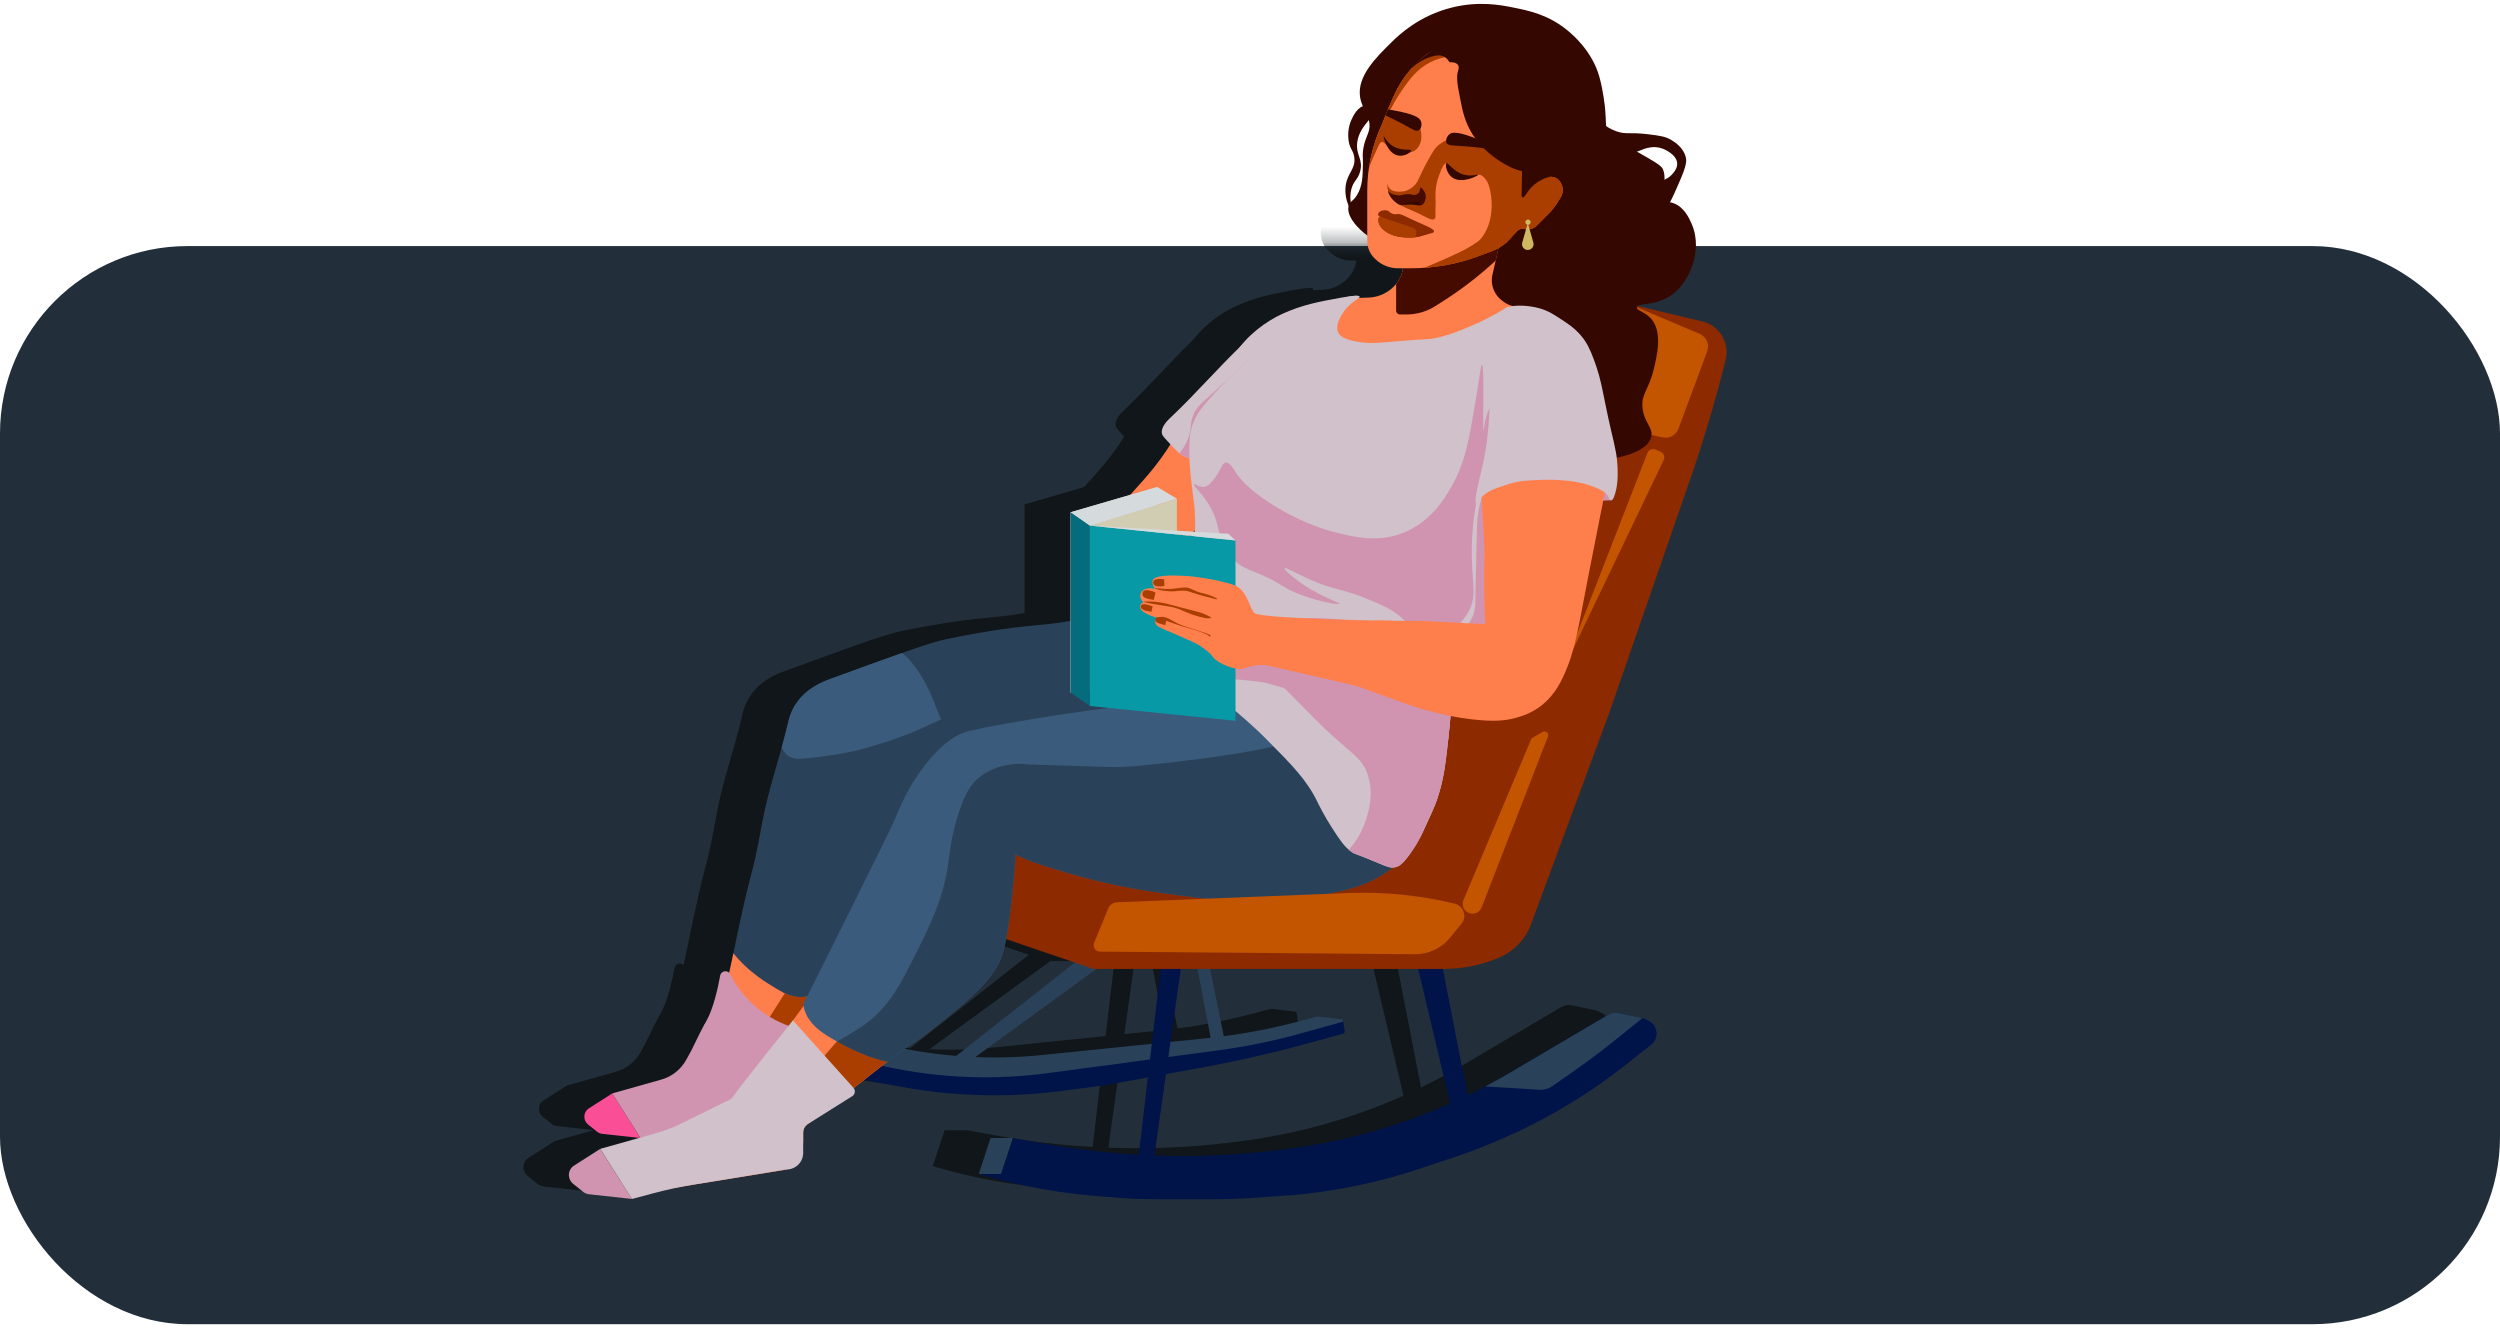 <svg width="160" height="85" viewBox="0 0 160 85" fill="none" xmlns="http://www.w3.org/2000/svg">
<rect y="15.749" width="160" height="69" rx="12" fill="#222F3B"/>
<mask id="mask0_4038_84450" style="mask-type:alpha" maskUnits="userSpaceOnUse" x="0" y="15" width="160" height="70">
<rect y="15.752" width="160" height="69" rx="12" fill="#89D1FF"/>
</mask>
<g mask="url(#mask0_4038_84450)">
<path d="M105.942 20.075L101.811 19.088C102.016 18.929 102.808 19.012 103.604 18.614C105.019 17.907 105.41 16.2 105.447 16.031C105.511 15.728 105.697 14.798 105.262 13.817C105.111 13.475 104.811 12.796 104.157 12.525C104.039 12.477 103.954 12.459 103.882 12.446C104.054 12.138 104.256 11.671 104.525 11.049C104.947 10.073 104.947 9.8 104.894 9.573C104.745 8.933 104.157 8.577 103.973 8.466C103.587 8.233 103.219 8.185 102.498 8.097C101.262 7.946 101.096 8.128 100.472 7.912C100.197 7.818 99.98 7.697 99.806 7.58C99.769 7.348 99.793 7.066 99.734 6.436C99.734 6.436 99.631 5.346 99.366 4.407C98.903 2.774 97.678 1.735 97.339 1.455C96.103 0.432 94.842 0.18 93.838 -0.021C93.042 -0.18 91.673 -0.44 89.968 -0.021C87.857 0.497 86.572 1.726 86.099 2.193C85.098 3.176 83.88 4.374 84.072 5.698C84.103 5.92 84.171 6.115 84.251 6.298C83.849 6.457 83.618 6.958 83.519 7.174C83.467 7.287 83.248 7.789 83.335 8.466C83.412 9.071 83.642 9.095 83.703 9.573C83.801 10.335 83.254 10.558 83.15 11.418C83.093 11.901 83.204 12.344 83.342 12.675C83.338 12.686 83.337 12.697 83.335 12.71C83.213 13.331 83.856 13.972 84.072 14.186C84.238 14.35 84.4 14.477 84.532 14.569V14.927C84.532 15.339 84.697 15.734 84.986 16.023L85.03 16.068C85.419 16.457 85.946 16.675 86.495 16.675H86.81C86.806 16.697 86.805 16.721 86.799 16.743C86.795 16.761 86.792 16.778 86.788 16.796C86.779 16.841 86.768 16.883 86.755 16.927C86.749 16.946 86.746 16.964 86.74 16.981C86.723 17.036 86.705 17.09 86.683 17.143C86.683 17.147 86.681 17.151 86.679 17.154C86.657 17.21 86.631 17.263 86.604 17.317C86.594 17.333 86.585 17.352 86.576 17.368C86.556 17.405 86.534 17.442 86.511 17.479C86.501 17.496 86.489 17.514 86.478 17.531C86.449 17.575 86.418 17.619 86.384 17.66C86.381 17.665 86.375 17.673 86.371 17.678C86.289 17.784 86.195 17.881 86.091 17.97C85.677 18.326 85.153 18.529 84.608 18.549L83.989 18.571C84.031 18.535 84.053 18.505 84.042 18.479C84.026 18.44 83.945 18.427 83.823 18.431C83.72 18.424 83.456 18.444 82.787 18.566C81.415 18.817 80.386 19.005 79.111 19.584C78.184 20.005 77.12 20.763 76.39 21.713C74.877 23.178 73.497 24.78 71.964 26.225C71.792 26.387 71.317 26.826 71.409 27.26C71.427 27.35 71.468 27.417 71.73 27.703C71.809 27.791 71.881 27.869 71.949 27.942C71.726 28.299 71.413 28.778 70.915 29.407C70.536 29.889 70.127 30.347 69.38 31.171L65.573 32.28V39.231C63.454 39.633 62.518 39.393 57.593 40.411C57.047 40.524 56.17 40.806 54.797 41.29C54.797 41.29 54.794 41.29 54.792 41.292C54.224 41.491 53.572 41.727 52.824 41.998C52.815 42.002 52.804 42.006 52.794 42.009C52.612 42.076 52.424 42.144 52.231 42.214C52.223 42.218 52.216 42.22 52.209 42.221C52.015 42.292 51.818 42.364 51.613 42.439C51.597 42.445 51.578 42.452 51.562 42.458C51.366 42.53 51.167 42.602 50.961 42.677C50.919 42.694 50.873 42.71 50.828 42.725C50.633 42.797 50.434 42.869 50.228 42.945C49.741 43.122 48.65 43.537 47.981 44.587C47.661 45.089 47.556 45.552 47.517 45.72C47.407 46.203 47.281 46.683 47.149 47.163C46.694 48.825 46.159 50.471 45.853 52.166C45.105 56.297 45.275 54.355 44.009 60.532C43.924 60.947 43.841 61.357 43.742 61.761C43.561 61.578 43.222 61.659 43.17 61.94C43.012 62.809 42.73 64.041 42.302 64.818C42.157 65.084 42.006 65.348 41.871 65.621L41.333 66.72L41.014 67.305C40.675 67.925 40.108 68.396 39.428 68.589C39.424 68.589 39.42 68.591 39.417 68.593L36.27 69.481L34.782 70.431C34.598 70.549 34.488 70.752 34.488 70.971C34.488 71.165 34.576 71.35 34.727 71.471L35.302 71.931C35.396 72.006 35.512 72.054 35.632 72.067L37.996 72.326L35.501 73.031L33.832 74.097C33.625 74.23 33.5 74.457 33.5 74.702C33.5 74.92 33.599 75.126 33.769 75.263L34.414 75.78C34.521 75.865 34.65 75.918 34.784 75.933L37.532 76.234L38.864 75.877C39.732 75.645 40.611 75.457 41.499 75.313L47.414 74.348C48 74.348 48.475 73.872 48.475 73.285V71.981C48.475 71.831 48.527 71.689 48.617 71.576C48.648 71.54 48.682 71.505 48.722 71.473L51.613 69.654C51.792 69.541 51.829 69.302 51.702 69.139L52.365 68.621L54.779 69.064C56.736 69.421 58.722 69.602 60.712 69.602C62.159 69.602 63.605 69.506 65.039 69.316L67.784 68.953L70.51 68.455L69.929 73.403C67.925 73.291 65.925 73.06 63.946 72.704L61.888 72.335H60.456L59.697 74.632C62.365 75.431 65.116 75.92 67.895 76.093C68.724 76.178 69.557 76.224 70.392 76.241L70.493 76.246L70.478 76.243C70.655 76.246 70.831 76.252 71.007 76.252H74.774C75.572 76.252 76.37 76.224 77.165 76.171L79.087 76.04C80.692 75.931 82.286 75.711 83.862 75.385C85.205 75.106 86.53 74.75 87.831 74.317L90.049 73.578C91.266 73.174 92.46 72.702 93.626 72.165L93.921 72.029C95.476 71.313 96.976 70.484 98.411 69.549C99.278 68.984 100.118 68.381 100.93 67.743L102.675 66.37C102.896 66.196 103.025 65.929 103.025 65.647C103.025 65.292 102.821 64.969 102.502 64.816L102.296 64.718C102.235 64.689 102.172 64.669 102.106 64.654C102.1 64.654 102.095 64.65 102.088 64.648L100.602 64.338C100.49 64.314 100.374 64.312 100.261 64.329C100.14 64.348 100.024 64.388 99.917 64.451L93.68 68.135C93.68 68.135 93.674 68.139 93.672 68.139C93.399 68.302 93.121 68.457 92.845 68.61C92.59 68.75 92.334 68.888 92.076 69.023C91.702 69.22 91.325 69.41 90.945 69.595L89.368 61.502H89.454C90.586 61.502 91.706 61.285 92.754 60.86L92.913 60.796C93.88 60.405 94.638 59.622 95.001 58.643L100.013 45.081L105.143 30.256C106.022 27.717 106.788 25.14 107.439 22.533V22.529C107.713 21.435 107.041 20.326 105.944 20.064L105.942 20.075ZM73.515 33.448C73.513 33.478 73.51 33.507 73.506 33.539L73.421 33.533C73.453 33.504 73.486 33.476 73.515 33.448ZM55.087 66.541C55.105 66.528 55.124 66.517 55.142 66.504C55.188 66.475 55.234 66.444 55.282 66.414C55.3 66.401 55.321 66.39 55.339 66.377C55.359 66.364 55.38 66.35 55.4 66.337C55.529 66.252 55.663 66.163 55.816 66.056C55.837 66.043 55.857 66.027 55.877 66.014C55.984 65.938 56.096 65.857 56.224 65.763C56.257 65.739 56.294 65.711 56.329 65.683C56.371 65.65 56.413 65.619 56.46 65.584C56.519 65.538 56.581 65.49 56.646 65.438C56.758 65.349 56.876 65.257 57.005 65.152C59.025 63.515 60.034 62.698 60.799 61.475C60.996 61.159 61.215 60.755 61.44 59.606L65.839 61.109L58.262 67.08C57.152 66.99 56.05 66.838 54.958 66.628C55 66.6 55.041 66.571 55.083 66.545L55.087 66.541ZM67.224 61.512H71.323L70.76 66.307L63.779 67.021C62.352 67.167 60.917 67.209 59.483 67.15L67.222 61.51L67.224 61.512ZM74.204 65.955L71.958 66.185L72.616 61.512H73.688L74.521 65.92C74.416 65.931 74.311 65.944 74.206 65.955H74.204ZM103.418 9.019C103.457 9.034 104.295 9.357 104.339 9.942C104.376 10.442 103.812 10.846 103.786 10.864C103.694 10.929 103.608 10.972 103.528 11.001C103.541 10.774 103.523 10.54 103.418 10.311C103.315 10.086 102.799 9.791 101.774 9.211C102.27 9.007 102.782 8.781 103.418 9.019ZM84.254 9.942C84.243 10.75 84.234 11.392 83.886 11.972C83.718 12.25 83.576 12.341 83.475 12.44C83.44 12.191 83.438 11.905 83.517 11.602C83.661 11.051 83.919 11.032 84.07 10.495C84.295 9.697 83.799 9.451 83.886 8.65C83.954 8.016 84.328 7.553 84.63 7.193C84.687 7.411 84.7 7.643 84.623 7.912C84.529 8.241 84.319 8.56 84.254 9.204C84.225 9.499 84.26 9.508 84.254 9.942ZM89.826 70.121C88.246 70.822 86.617 71.418 84.949 71.896C83.178 72.401 81.374 72.778 79.548 73.017L79.222 73.06C77.068 73.344 74.897 73.486 72.725 73.486C72.128 73.486 71.531 73.473 70.934 73.451L71.667 68.246L74.145 67.794C75.406 67.564 76.659 67.3 77.904 66.999L79.504 66.615L82.992 65.665C83.06 65.647 83.103 65.58 83.091 65.51L82.985 64.825C82.985 64.825 82.985 64.816 82.983 64.812C82.977 64.779 82.953 64.75 82.913 64.746L81.359 64.562C81.348 64.562 81.337 64.562 81.328 64.563L80.493 64.79C78.807 65.248 77.094 65.591 75.363 65.82L74.481 61.515H87.785L89.825 70.124L89.826 70.121Z" fill="#101619"/>
</g>
<path d="M62.639 75.132C65.37 75.948 68.183 76.442 71.028 76.606L73.447 76.747L65.29 74.304L62.639 75.132Z" fill="#00144A"/>
<path d="M60.657 68.004L71.966 59.105L72.835 60.07L61.936 68.004H60.657Z" fill="#2A4259"/>
<path d="M78.462 66.99L76.986 59.794H76.228L77.588 66.99H78.462Z" fill="#2A4259"/>
<path d="M85.955 65.307L86.064 66.004C86.075 66.074 86.03 66.141 85.964 66.159L82.471 67.109L80.87 67.495C79.623 67.794 78.368 68.059 77.106 68.29L70.735 69.453L67.986 69.816C66.55 70.006 65.102 70.102 63.654 70.102C61.661 70.102 59.672 69.921 57.713 69.563L54.349 68.947L55.353 67.192L58.525 67.945L65.811 68.155L72.508 67.412L81.855 66.046L85.957 65.307H85.955Z" fill="#00144A"/>
<path d="M55.511 68.004L56.591 68.242C58.425 68.646 60.292 68.877 62.17 68.932C63.807 68.98 65.443 68.897 67.065 68.679L77.94 67.225C79.744 66.984 81.53 66.618 83.283 66.129L85.896 65.403C85.984 65.379 85.973 65.251 85.883 65.24L84.328 65.056C84.316 65.056 84.305 65.056 84.296 65.058L83.46 65.284C81.396 65.844 79.29 66.235 77.163 66.452L66.724 67.519C65.274 67.666 63.816 67.711 62.36 67.648H62.336C60.545 67.57 58.764 67.332 57.015 66.939L56.165 66.748L55.508 68.004H55.511Z" fill="#2A4259"/>
<path d="M94.145 71.233L92.079 60.647L90.455 60.717L93.038 71.602L94.145 71.233Z" fill="#00144A"/>
<path d="M72.835 74.302L74.693 58.477H76.071L73.838 74.302H72.835Z" fill="#00144A"/>
<path d="M64.073 75.132H62.639L63.399 72.833H64.833L64.073 75.132Z" fill="#2A4259"/>
<path d="M64.833 72.833L66.894 73.202C69.794 73.72 72.737 73.982 75.684 73.982C77.859 73.982 80.032 73.84 82.189 73.556L82.516 73.513C84.342 73.274 86.151 72.899 87.924 72.392C90.985 71.517 93.922 70.255 96.665 68.637L102.911 64.952C103.118 64.831 103.363 64.79 103.597 64.838L105.084 65.148C105.156 65.163 105.227 65.187 105.293 65.218L105.5 65.316C105.821 65.469 106.024 65.792 106.024 66.146C106.024 66.428 105.894 66.694 105.673 66.869L103.926 68.242C103.112 68.88 102.271 69.484 101.404 70.048C99.968 70.984 98.464 71.812 96.907 72.528L96.612 72.665C95.446 73.202 94.25 73.672 93.031 74.078L90.809 74.816C89.507 75.25 88.18 75.606 86.835 75.884C85.258 76.211 83.662 76.43 82.055 76.539L80.13 76.67C79.333 76.724 78.534 76.751 77.735 76.751H73.964C72.577 76.751 71.191 76.657 69.816 76.471C68.088 76.237 66.381 75.857 64.717 75.333L64.075 75.132L64.835 72.834L64.833 72.833Z" fill="#00144A"/>
<path d="M105.113 65.157C105.103 65.156 105.094 65.152 105.083 65.15L103.596 64.84C103.362 64.79 103.116 64.831 102.91 64.954L96.664 68.639C96.136 68.951 95.6 69.244 95.057 69.528L98.524 69.746C98.817 69.764 99.109 69.683 99.35 69.514L100.708 68.561C101.672 67.888 102.609 67.18 103.524 66.442L105.113 65.157Z" fill="#2A4259"/>
<path d="M97.416 17.819L108.944 20.572C110.042 20.834 110.713 21.941 110.44 23.037V23.041C109.787 25.648 109.021 28.225 108.141 30.764L103.005 45.589L97.986 59.15C97.624 60.13 96.864 60.912 95.895 61.303L95.737 61.368C94.687 61.792 93.565 62.01 92.432 62.01H69.976L62.412 59.427L63.888 51.862L97.416 17.821V17.819Z" fill="#8D2A00"/>
<path d="M92.34 40.43C92.318 40.303 93.074 40.229 93.5 39.559C93.79 39.105 93.773 38.622 93.768 38.398C93.733 36.732 94.093 35.081 94.192 33.419C94.307 31.524 94.401 30.743 94.735 29.778C94.952 29.149 95.275 28.431 95.342 28.454C95.404 28.474 95.19 29.136 95.069 29.9C94.978 30.465 94.904 31.3 95.078 32.732C95.548 36.585 97.078 38.642 96.161 39.886C95.22 41.16 92.38 40.673 92.338 40.432L92.34 40.43Z" fill="#D094B0"/>
<path d="M75.218 38.304C77.993 38.924 80.675 42.221 80.037 44.231C78.983 47.541 70.074 43.686 62.974 48.871C59.264 51.581 60.559 53.465 53.621 63.364C50.374 67.997 46.584 73.405 44.555 72.644C43.254 72.157 44.739 69.547 45.688 67.703C46.114 66.875 44.435 66.375 45.23 65.375C46.341 63.976 46.621 62.547 46.931 61.03C48.199 54.853 48.029 56.795 48.778 52.664C49.173 50.482 49.948 48.382 50.444 46.22C50.483 46.052 50.588 45.589 50.909 45.087C51.579 44.037 52.671 43.622 53.158 43.445C57.407 41.893 59.531 41.118 60.533 40.911C66.741 39.629 66.618 40.343 70.502 39.255C73.168 38.507 73.845 37.998 75.218 38.304Z" fill="#2A4259"/>
<path d="M52.813 64.513C52.846 63.943 52.778 63.55 52.627 63.453C52.422 63.322 52.143 63.774 51.317 63.8C50.523 63.824 49.911 63.431 49.044 62.875C48.252 62.368 47.724 61.862 47.542 61.681C47.285 61.429 47.092 61.205 46.935 61.01C46.935 61.017 46.933 61.023 46.931 61.03C46.619 62.547 46.341 63.977 45.23 65.375C44.435 66.375 46.068 66.584 45.641 67.41C44.695 69.252 43.254 72.156 44.555 72.643C46.418 73.34 49.765 68.84 52.813 64.513Z" fill="#FF7F4C"/>
<path d="M46.81 68.946L47.906 69.931L52.232 63.934L51.989 63.667C51.815 63.735 51.599 63.792 51.319 63.802C50.93 63.813 50.584 63.724 50.23 63.565L46.81 68.946Z" fill="#A93E00"/>
<path d="M39.182 69.978L40.994 72.835L38.544 72.567C38.422 72.554 38.308 72.506 38.214 72.431L37.638 71.971C37.486 71.849 37.398 71.665 37.398 71.471C37.398 71.252 37.509 71.049 37.693 70.931L39.182 69.98V69.978Z" fill="#FA4F96"/>
<path d="M46.76 62.406L46.727 62.343C46.577 62.056 46.149 62.118 46.092 62.438C45.933 63.307 45.651 64.539 45.223 65.316C45.077 65.582 44.926 65.845 44.791 66.118L44.252 67.218L43.933 67.803C43.594 68.423 43.025 68.894 42.344 69.087C42.341 69.087 42.337 69.089 42.334 69.091L39.182 69.978L40.994 72.835L42.182 72.517C42.957 72.311 43.741 72.143 44.533 72.013L49.811 71.154C50.334 71.154 50.758 70.729 50.758 70.207V69.045C50.758 68.868 50.839 68.702 50.977 68.593L53.585 66.552L50.895 65.788C49.108 65.281 47.612 64.058 46.76 62.41V62.406Z" fill="#D094B0"/>
<path d="M104.755 19.664L108.775 21.365C109.211 21.55 109.423 22.042 109.259 22.485L107.421 27.439C107.268 27.85 106.836 28.088 106.406 27.994L104.572 27.596L104.757 19.662L104.755 19.664Z" fill="#C35500"/>
<path d="M75.701 27.566C75.221 27.603 75.208 28.214 73.871 29.904C73.452 30.435 72.998 30.935 72.092 31.937C70.765 33.404 70.479 33.62 70.415 34.173C70.323 34.959 70.747 35.755 71.33 36.232C71.378 36.271 72.343 37.039 73.415 36.742C74.02 36.574 74.378 36.144 74.585 35.902C76.924 33.157 77.572 33.441 77.889 32.293C78.478 30.168 76.732 27.487 75.703 27.566H75.701Z" fill="#FF7F4C"/>
<path d="M96.821 0.476C97.827 0.677 99.089 0.93 100.327 1.952C100.666 2.232 101.893 3.271 102.356 4.904C102.622 5.843 102.725 6.933 102.725 6.933C102.814 7.863 102.718 8.039 102.91 8.409C103.094 8.767 103.334 8.9 104.755 9.701C105.792 10.286 106.312 10.581 106.415 10.808C106.773 11.585 106.139 12.437 106.6 12.838C106.757 12.974 106.853 12.898 107.153 13.022C107.808 13.293 108.109 13.972 108.26 14.313C108.696 15.295 108.509 16.225 108.445 16.528C108.408 16.697 108.017 18.404 106.6 19.111C105.694 19.563 104.793 19.393 104.755 19.664C104.723 19.875 105.275 19.941 105.677 20.402C106.404 21.238 106.059 22.703 105.862 23.539C105.513 25.022 105.017 25.197 105.124 26.122C105.234 27.078 105.821 27.369 105.677 27.967C105.472 28.816 104.068 29.157 103.648 29.258C100.22 30.089 91.845 28.137 90.732 23.354C90.088 20.585 92.088 17.767 90.732 16.712C90.314 16.387 89.502 16.172 87.78 15.236C87.695 15.19 87.374 15.013 87.042 14.682C86.826 14.469 86.183 13.828 86.304 13.207C86.369 12.873 86.577 12.933 86.858 12.469C87.207 11.889 87.216 11.247 87.227 10.439C87.232 10.005 87.197 9.996 87.227 9.701C87.291 9.057 87.502 8.738 87.596 8.409C87.845 7.546 87.17 7.068 87.042 6.195C86.85 4.871 88.07 3.673 89.072 2.69C89.546 2.223 90.832 0.994 92.946 0.476C94.653 0.057 96.024 0.317 96.821 0.476Z" fill="#340800"/>
<path d="M95.991 15.513L95.517 17.57C95.465 17.795 95.461 18.027 95.508 18.253C95.583 18.627 95.786 18.963 96.085 19.201L96.183 19.278C96.421 19.468 96.705 19.588 97.008 19.623C98.725 19.826 100.299 20.679 101.406 22.007C101.486 22.103 101.541 22.216 101.565 22.337L102.449 26.581L95.622 27.134L81.6 23.075L80.232 21.323C82.085 19.941 84.314 19.158 86.622 19.079L87.583 19.046C88.129 19.027 88.653 18.823 89.068 18.466C89.485 18.109 89.749 17.603 89.805 17.057L89.904 16.064L95.993 15.511L95.991 15.513Z" fill="#FF7F4C"/>
<path d="M74.367 27.757C74.386 27.847 74.426 27.914 74.688 28.2C75.168 28.727 75.41 28.989 75.686 29.148C75.686 29.148 76.107 29.388 76.598 29.443C77.985 29.598 80.055 26.842 80.849 23.836C80.902 23.633 81.519 21.248 80.96 20.989C80.712 20.875 80.367 21.24 79.567 22C77.965 23.521 76.528 25.207 74.921 26.72C74.749 26.882 74.273 27.322 74.365 27.755L74.367 27.757Z" fill="#D0C1CB"/>
<path d="M76.21 27.297C76.157 27.93 75.898 28.529 75.476 29.004C75.546 29.061 75.614 29.107 75.684 29.148C75.684 29.148 76.105 29.387 76.596 29.443C76.743 29.459 76.9 29.443 77.061 29.395L78.747 26.494L79.867 23.114L76.908 25.802C76.509 26.164 76.262 26.664 76.218 27.201L76.21 27.295V27.297Z" fill="#D094B0"/>
<path d="M66.609 44.252C65.517 42.995 62.834 42.798 61.498 43.783C60.581 44.458 60.851 45.281 59.364 47.469C58.495 48.746 58.334 48.567 57.472 49.92C56.978 50.693 56.317 51.87 55.922 53.34C55.895 53.446 55.9 53.431 55.858 53.59C55.758 53.968 55.463 55.04 54.911 56.403C54.164 58.252 53.301 59.761 52.795 60.636C51.983 62.042 51.502 62.686 50.696 63.162C50.45 63.306 50.225 63.405 50.057 63.479C50.472 63.689 50.867 63.815 51.319 63.8C52.146 63.776 52.424 63.322 52.629 63.453C52.743 63.527 52.81 63.769 52.823 64.126C52.911 64.126 53 64.126 53.09 64.125C53.269 63.868 53.448 63.615 53.626 63.363C60.561 53.464 59.268 51.58 62.978 48.87C64.373 47.851 65.84 47.182 67.301 46.739C67.312 45.672 67.094 44.805 66.613 44.252H66.609Z" fill="#2A4259"/>
<path d="M47.706 69.451L52.536 62.873L56.799 67.943L51.651 71.971C51.494 72.093 51.404 72.281 51.404 72.478V73.025C51.404 73.779 50.998 74.475 50.341 74.846L43.084 76.028L47.706 69.451Z" fill="#FF7F4C"/>
<path d="M54.282 65.821L48.488 72.504L47.636 75.286L50.34 74.845C50.997 74.475 51.403 73.777 51.403 73.024V72.478C51.403 72.281 51.494 72.093 51.65 71.971L56.798 67.943L54.282 65.821Z" fill="#A93E00"/>
<path d="M93.849 58.34C94.181 58.604 94.672 58.471 94.825 58.076L99.071 47.137C99.152 46.927 98.925 46.733 98.729 46.844L98.093 47.207C98.047 47.233 98.012 47.274 97.991 47.322L93.661 57.604C93.552 57.864 93.628 58.165 93.849 58.34Z" fill="#C35500"/>
<path d="M100.014 42.934L106.479 29.437C106.573 29.24 106.484 29.002 106.283 28.915L105.953 28.773C105.752 28.686 105.517 28.784 105.438 28.987L100.012 42.934H100.014Z" fill="#C35500"/>
<path d="M103.119 32.02L102.489 32.039L102.571 31.264L103.058 31.688L103.119 32.02Z" fill="#D094B0"/>
<path d="M89.594 20.125H90.03C90.672 20.125 91.299 19.943 91.842 19.601L92.31 19.304C93.528 18.535 94.668 17.655 95.724 16.677L95.993 15.513L89.904 16.066L89.805 17.059C89.764 17.47 89.604 17.858 89.351 18.177V19.882C89.351 20.017 89.46 20.125 89.594 20.125Z" fill="#450B00"/>
<path d="M91.194 3.572L91.1 3.649C90.312 4.293 89.681 5.109 89.255 6.031L89.212 6.122C88.934 6.725 88.679 7.338 88.445 7.958C87.825 9.288 87.504 10.738 87.504 12.205V15.423C87.504 15.834 87.668 16.229 87.958 16.519L88.002 16.563C88.391 16.952 88.919 17.17 89.469 17.17H90.268C91.766 17.17 93.251 16.902 94.653 16.377L95.463 16.074C95.81 15.945 96.133 15.755 96.414 15.513L97.098 14.781C97.211 14.661 97.379 14.611 97.537 14.652C97.836 14.725 98.152 14.639 98.368 14.421L99.046 13.742C99.344 13.445 99.598 13.111 99.807 12.747L99.892 12.6C100.093 12.249 100.034 11.806 99.748 11.521C99.589 11.362 99.362 11.288 99.141 11.327L98.203 11.083L93.775 3.518L92.845 3.24C92.273 3.068 91.653 3.192 91.192 3.57L91.194 3.572Z" fill="#FF7F4C"/>
<path d="M98.371 14.425L99.05 13.746C99.347 13.449 99.602 13.115 99.81 12.751L99.895 12.604C100.096 12.253 100.037 11.81 99.751 11.524C99.593 11.366 99.365 11.292 99.144 11.331L98.207 11.087L97.17 9.314C96.773 9.34 96.286 9.336 95.624 9.242C95.011 9.155 94.269 8.993 94.148 9.242C94.07 9.402 94.279 9.672 94.517 9.98C94.758 10.292 94.991 10.497 95.255 10.718C96.153 11.473 96.212 11.414 96.362 11.64C96.729 12.201 96.591 12.895 96.546 13.117C96.38 13.95 95.808 14.511 95.255 14.962C93.62 16.29 91.884 16.845 91.168 17.141C92.36 17.056 93.535 16.803 94.659 16.382L95.469 16.08C95.816 15.951 96.138 15.761 96.419 15.519L97.103 14.786C97.216 14.666 97.384 14.617 97.543 14.657C97.841 14.731 98.157 14.644 98.373 14.427L98.371 14.425Z" fill="#A93E00"/>
<path d="M102.172 7.671C102.307 7.572 102.613 8.116 103.464 8.409C104.089 8.625 104.255 8.442 105.493 8.594C106.215 8.682 106.584 8.73 106.969 8.963C107.154 9.073 107.742 9.43 107.892 10.07C107.945 10.297 107.945 10.57 107.523 11.546C106.986 12.787 106.718 13.407 106.416 13.391C105.973 13.365 105.51 12.156 105.862 11.73C106.054 11.496 106.357 11.66 106.785 11.361C106.81 11.343 107.375 10.939 107.338 10.439C107.294 9.854 106.454 9.531 106.416 9.516C105.233 9.077 104.478 10.228 103.464 9.885C102.401 9.525 101.952 7.834 102.172 7.671Z" fill="#340800"/>
<path d="M87.412 6.749C86.889 6.799 86.602 7.424 86.489 7.671C86.437 7.784 86.218 8.286 86.305 8.963C86.382 9.568 86.613 9.592 86.674 10.07C86.771 10.832 86.223 11.055 86.12 11.915C85.998 12.935 86.629 13.775 86.674 13.76C86.714 13.747 86.258 12.983 86.489 12.1C86.633 11.548 86.891 11.529 87.043 10.992C87.268 10.194 86.771 9.948 86.858 9.147C86.987 7.952 88.21 7.358 87.965 6.933C87.838 6.714 87.436 6.747 87.412 6.749Z" fill="#340800"/>
<path d="M88.793 11.668C88.797 11.628 88.8 11.604 88.799 11.604C88.799 11.604 88.793 11.63 88.793 11.668Z" fill="#A93E00"/>
<path d="M99.895 12.602C100.096 12.251 100.037 11.808 99.751 11.522C99.593 11.364 99.366 11.29 99.144 11.329L98.207 11.085L96.528 8.216C96.045 8.172 95.665 8.233 95.502 8.415C95.203 8.753 95.349 9.83 95.292 9.829C95.286 9.829 95.283 9.821 95.283 9.819C95.224 9.696 94.072 8.596 92.849 8.889C92.393 8.998 92.087 9.264 91.993 9.353C91.814 9.519 91.707 9.705 91.493 10.076C91.139 10.692 90.842 11.349 90.842 11.349C90.757 11.537 90.709 11.652 90.591 11.793C90.329 12.104 90.002 12.205 89.941 12.223C89.941 12.223 89.615 12.319 89.235 12.233C89.157 12.214 89.096 12.194 89.034 12.152C88.879 12.044 88.825 11.878 88.808 11.808C88.796 11.753 88.792 11.703 88.794 11.668C88.784 11.786 88.773 12.048 88.866 12.301C88.925 12.461 89.026 12.624 89.303 12.871C89.825 13.336 90.037 13.268 91.174 13.854C91.406 13.974 91.674 14.12 91.803 14.017C91.882 13.954 91.875 13.825 91.869 13.705C91.855 13.377 91.897 13.048 91.875 12.722C91.821 11.93 92.059 11.323 92.168 11.048C92.297 10.72 92.403 10.454 92.578 10.439C92.864 10.413 92.908 11.092 93.469 11.281C93.691 11.354 94.165 11.41 94.463 11.233C94.493 11.214 94.539 11.185 94.607 11.177C94.846 11.152 95.054 11.441 95.13 11.544C95.458 11.998 95.888 14.244 94.567 15.502C94.275 15.779 93.392 16.172 91.622 16.949C91.443 17.028 91.303 17.087 91.19 17.135C92.373 17.048 93.539 16.796 94.654 16.378L95.463 16.076C95.81 15.947 96.133 15.757 96.414 15.515L97.098 14.783C97.211 14.663 97.379 14.613 97.537 14.653C97.836 14.727 98.152 14.64 98.368 14.423L99.047 13.744C99.344 13.447 99.598 13.113 99.807 12.749L99.892 12.602H99.895Z" fill="#A93E00"/>
<path d="M92.578 9.147C92.659 9.304 92.897 9.308 93.316 9.332C93.403 9.337 94.451 9.4 95.161 9.516C95.796 9.619 96.061 9.75 96.084 9.701C96.124 9.603 95.146 9.112 94.238 8.778C93.198 8.396 92.917 8.468 92.762 8.594C92.596 8.728 92.495 8.99 92.578 9.147Z" fill="#340800"/>
<path d="M94.607 11.177C94.6 11.139 94.201 11.321 93.685 11.177C92.986 10.984 92.694 10.367 92.578 10.439C92.474 10.504 92.561 11.089 92.947 11.362C93.558 11.796 94.62 11.242 94.607 11.177Z" fill="#340800"/>
<path d="M90.919 12C90.96 11.989 91.011 12.056 91.055 12.115C91.137 12.223 91.233 12.349 91.246 12.537C91.264 12.792 91.133 13.096 90.956 13.128C90.904 13.137 90.882 13.117 90.79 13.087C90.424 12.967 90.002 13.028 89.821 13.105C89.806 13.113 89.771 13.128 89.722 13.133C89.616 13.144 89.528 13.096 89.46 13.054C89.207 12.893 89.039 12.665 89.039 12.665C88.878 12.447 88.812 12.22 88.834 12.205C88.847 12.198 88.847 12.255 88.948 12.329C89.072 12.419 89.192 12.449 89.275 12.469C89.341 12.486 89.5 12.522 89.694 12.489C89.79 12.473 89.773 12.46 89.88 12.441C89.941 12.43 90.083 12.41 90.266 12.434C90.421 12.454 90.424 12.484 90.515 12.474C90.544 12.473 90.696 12.46 90.79 12.351C90.912 12.212 90.853 12.017 90.919 12Z" fill="#450B00"/>
<path d="M89.848 13.118C89.852 13.13 89.904 13.112 90.072 13.101C90.142 13.097 90.35 13.084 90.599 13.116C90.8 13.142 90.907 13.178 90.928 13.14C90.946 13.103 90.871 13.029 90.861 13.02C90.83 12.99 90.734 12.907 90.507 12.9C90.149 12.889 89.837 13.081 89.848 13.116V13.118Z" fill="#340800"/>
<path d="M97.415 10.677L97.38 12.534C97.38 12.626 97.499 12.666 97.552 12.591L97.799 12.244C98.12 11.794 98.591 11.471 99.126 11.332L99.142 11.329L99.22 10.07L97.415 10.677Z" fill="#340800"/>
<path d="M91.06 14.362C91.272 14.454 91.573 14.57 91.742 14.725H91.744C91.802 14.779 91.779 14.873 91.706 14.895L90.803 15.159C90.311 15.233 89.934 15.199 89.79 15.185C89.6 15.164 89.39 15.14 89.13 15.044C89.008 15 88.829 14.932 88.637 14.784C88.532 14.703 88.34 14.552 88.253 14.314C88.204 14.175 88.202 14.044 88.226 13.983C88.226 13.98 88.263 13.895 88.263 13.895C88.309 13.845 88.309 13.836 88.309 13.836C88.305 13.81 88.235 13.823 88.206 13.784C88.174 13.744 88.207 13.664 88.235 13.622C88.32 13.487 88.501 13.467 88.561 13.46C88.617 13.454 88.74 13.439 88.857 13.504C88.938 13.548 88.931 13.585 89.03 13.64C89.06 13.657 89.145 13.703 89.261 13.712C89.357 13.72 89.375 13.694 89.478 13.696C89.521 13.696 89.584 13.703 89.696 13.74C89.788 13.771 89.871 13.806 89.934 13.84C90.076 13.912 90.218 13.982 90.362 14.046L91.06 14.358V14.362Z" fill="#8D2A00"/>
<path d="M90.469 14.585C90.438 14.569 90.337 14.543 90.337 14.543C90.337 14.543 89.969 14.427 89.462 14.251C89.163 14.148 88.857 14.067 88.565 13.947C88.447 13.899 88.368 13.862 88.307 13.842C88.305 13.847 88.296 13.862 88.263 13.897C88.263 13.897 88.228 13.982 88.226 13.986C88.202 14.047 88.202 14.176 88.254 14.316C88.34 14.554 88.532 14.705 88.637 14.787C88.831 14.936 89.008 15.002 89.13 15.047C89.39 15.143 89.6 15.166 89.79 15.187C89.982 15.207 90.243 15.231 90.562 15.196C90.608 15.12 90.647 15.032 90.65 14.936C90.652 14.879 90.658 14.774 90.593 14.696C90.554 14.65 90.504 14.606 90.468 14.587L90.469 14.585Z" fill="#A93E00"/>
<path d="M90.642 7.773C90.507 7.625 90.124 7.546 89.376 7.378C89.094 7.315 88.884 7.269 88.731 7.241C88.635 7.479 88.537 7.715 88.447 7.957C88.028 8.854 87.749 9.806 87.609 10.78C87.681 10.57 87.781 10.295 87.922 9.992C88.236 9.328 88.29 9.103 88.445 9.09C88.6 9.077 88.644 9.263 89.017 9.501C89.12 9.566 89.345 9.71 89.624 9.765C89.705 9.782 90.253 9.881 90.62 9.579C91.116 9.169 91.048 8.221 90.64 7.773H90.642Z" fill="#A93E00"/>
<path d="M88.561 8.723C88.593 8.705 88.715 9.083 89.13 9.343C89.691 9.694 90.285 9.509 90.307 9.631C90.327 9.742 89.883 10.043 89.46 9.952C88.792 9.81 88.51 8.753 88.561 8.723Z" fill="#340800"/>
<path d="M90.91 4.391C92.004 3.505 93.174 3.647 93.167 3.47C93.163 3.408 93.015 3.312 92.777 3.223C92.226 3.083 91.639 3.208 91.196 3.57L91.102 3.647C90.314 4.291 89.683 5.107 89.257 6.029L89.215 6.12C89.067 6.439 88.927 6.762 88.792 7.087C88.814 7.127 88.836 7.151 88.858 7.157C88.962 7.183 89.049 6.797 89.604 5.963C89.927 5.478 90.347 4.849 90.91 4.391Z" fill="#A93E00"/>
<path d="M92.763 3.981C92.962 3.977 93.219 4.003 93.316 4.166C93.399 4.302 93.335 4.477 93.316 4.535C93.178 4.952 93.285 5.49 93.501 6.564C93.604 7.085 93.75 7.804 94.239 8.594C94.34 8.756 94.863 9.579 95.9 10.254C96.246 10.479 96.813 10.85 97.56 10.992C98.822 11.232 100.466 10.797 101.066 9.885C102.353 7.931 99.625 2.597 96.084 1.952C93.267 1.437 90.18 4.35 90.364 4.35C90.37 4.35 90.899 3.802 91.656 3.612C91.898 3.551 92.147 3.494 92.394 3.612C92.591 3.706 92.704 3.872 92.763 3.981Z" fill="#340800"/>
<path d="M90.807 8.34C90.96 8.251 91.015 7.976 90.945 7.773C90.88 7.585 90.683 7.375 89.598 7.142C89.345 7.089 89.082 7.041 88.832 7.004C88.827 7.004 88.821 7.006 88.82 7.011C88.77 7.131 88.718 7.249 88.67 7.371C88.668 7.377 88.67 7.384 88.676 7.386C89.297 7.672 90.015 8.067 90.082 8.104C90.451 8.307 90.652 8.43 90.805 8.342L90.807 8.34Z" fill="#340800"/>
<path d="M58.9 46.646C59.064 46.572 60.223 46.045 60.223 46.045C60.223 46.045 59.784 44.938 59.726 44.797C59.606 44.499 58.961 42.893 57.878 41.91C57.867 41.899 57.815 41.855 57.734 41.79C56.586 42.194 55.092 42.738 53.158 43.445C52.671 43.622 51.579 44.037 50.909 45.087C50.588 45.589 50.483 46.052 50.444 46.22C50.32 46.761 50.178 47.297 50.031 47.833C50.123 48.052 50.256 48.246 50.453 48.379C50.787 48.608 51.173 48.578 51.645 48.53C53.811 48.305 54.916 48.01 54.916 48.01C55.42 47.875 57.307 47.366 58.902 46.646H58.9Z" fill="#3B5B7C"/>
<path d="M81.312 45.312C79.113 44.867 77.45 44.886 75.306 44.922C75.306 44.922 71.408 45 63.186 46.533C63.146 46.541 62.089 46.769 62.089 46.769L61.889 46.823C61.328 46.974 60.437 47.426 59.28 48.867C58.151 50.273 57.658 51.513 57.162 52.675C56.976 53.113 55.636 55.803 52.957 61.183C52.188 62.731 51.71 63.685 51.404 64.251C51.419 64.362 51.441 64.482 51.478 64.606C51.736 65.48 52.476 65.999 53 66.325C53.223 66.463 55.101 67.613 56.799 67.943C58.17 66.821 58.255 67.015 59.948 65.646C61.97 64.01 62.981 63.192 63.747 61.969C64.101 61.403 64.528 60.554 64.932 55.596C64.957 55.275 64.981 54.971 65.002 54.674C65.782 55.109 66.69 55.378 68.279 55.851C70.875 56.622 72.982 56.954 74.03 57.102C77.388 57.574 79.941 57.934 83.262 57.467C85.764 57.115 88.028 56.764 89.783 54.91C90.428 54.227 91.508 53.087 91.451 51.661C91.314 48.266 84.864 46.033 81.312 45.312Z" fill="#3B5B7C"/>
<path d="M89.958 54.723C89.978 54.701 89.998 54.679 90.02 54.657C90.046 54.629 90.072 54.6 90.098 54.572C90.114 54.554 90.131 54.535 90.148 54.517C90.175 54.485 90.205 54.452 90.234 54.419C90.249 54.402 90.264 54.386 90.277 54.369C90.308 54.332 90.34 54.295 90.371 54.258C90.382 54.245 90.393 54.231 90.406 54.216C90.439 54.175 90.474 54.133 90.507 54.09C90.515 54.081 90.522 54.072 90.53 54.063C90.777 53.745 91.011 53.388 91.183 52.993C91.183 52.989 91.186 52.987 91.186 52.983C91.214 52.921 91.238 52.858 91.262 52.794C91.266 52.786 91.268 52.777 91.271 52.77C91.293 52.707 91.314 52.644 91.332 52.581C91.336 52.572 91.338 52.563 91.34 52.552C91.358 52.487 91.375 52.423 91.388 52.358C91.388 52.351 91.391 52.341 91.393 52.332C91.408 52.264 91.419 52.196 91.428 52.126C89.771 49.701 86.194 47.69 83.168 47.602C81.644 47.557 81.395 48.033 75.681 48.705C73.332 48.982 72.135 49.118 70.976 49.085C66.07 48.943 65.826 48.917 65.826 48.917C65.583 48.891 64.983 48.821 64.243 49.002C63.974 49.068 63.208 49.264 62.535 49.867C62.227 50.144 61.782 50.644 61.3 52.199C60.878 53.563 60.765 54.646 60.723 54.995C60.442 57.364 59.54 59.174 58.727 60.805C57.642 62.98 56.998 64.273 55.533 65.417C54.715 66.056 53.994 66.375 53.584 66.668C54.319 67.074 55.601 67.713 56.797 67.945C56.88 67.879 56.955 67.816 57.029 67.757C57.035 67.753 57.038 67.749 57.044 67.746C57.114 67.69 57.18 67.639 57.245 67.589C57.252 67.583 57.258 67.58 57.265 67.574C57.328 67.526 57.385 67.482 57.442 67.441C57.448 67.436 57.455 67.432 57.461 67.427C57.516 67.386 57.57 67.347 57.621 67.31C57.627 67.307 57.632 67.303 57.638 67.299C57.69 67.262 57.741 67.227 57.789 67.194C57.793 67.192 57.797 67.189 57.8 67.187C57.965 67.074 58.116 66.976 58.275 66.875C58.309 66.853 58.345 66.829 58.38 66.807C58.391 66.799 58.402 66.792 58.413 66.784C58.457 66.755 58.503 66.725 58.551 66.692C58.56 66.687 58.568 66.681 58.577 66.676C58.625 66.642 58.675 66.609 58.727 66.574C58.736 66.567 58.745 66.561 58.756 66.554C58.808 66.517 58.863 66.48 58.918 66.439C58.929 66.432 58.939 66.425 58.95 66.417C59.009 66.375 59.068 66.331 59.132 66.284C59.144 66.277 59.153 66.27 59.164 66.26C59.23 66.211 59.298 66.159 59.372 66.104C59.382 66.096 59.391 66.089 59.402 66.082C59.477 66.022 59.559 65.962 59.644 65.893C59.651 65.888 59.658 65.882 59.666 65.877C59.756 65.807 59.85 65.731 59.95 65.65C61.972 64.013 62.983 63.196 63.749 61.973C64.103 61.406 64.529 60.557 64.933 55.6C64.959 55.279 64.983 54.974 65.003 54.677C65.784 55.113 66.692 55.382 68.28 55.854C70.876 56.626 72.983 56.958 74.031 57.105C77.389 57.578 79.943 57.937 83.264 57.471C85.766 57.118 88.029 56.768 89.784 54.913C89.821 54.875 89.86 54.834 89.899 54.792C89.919 54.771 89.939 54.749 89.958 54.727V54.723Z" fill="#2A4259"/>
<path d="M76.343 31.627C76.418 32.234 76.466 32.517 76.481 33.035C76.496 33.529 76.509 33.985 76.398 34.443C76.191 35.295 75.636 35.827 75.433 36.042C74.976 36.529 73.441 38.672 73.861 40.568C74.007 41.227 74.359 41.703 74.42 41.784C74.856 42.362 75.363 42.603 75.811 42.862C76.031 42.989 76.693 43.535 78.018 44.629C79.223 45.626 80.077 46.329 81.075 47.336C82.677 48.95 83.632 49.913 84.313 51.319C84.383 51.463 84.723 52.177 85.295 53.056C85.786 53.808 86.038 54.192 86.494 54.519C86.73 54.688 86.633 54.57 88.265 55.259C88.754 55.465 89.007 55.578 89.323 55.497C89.599 55.425 89.791 55.236 90.062 54.888C90.651 54.131 90.976 53.441 91.04 53.301C91.557 52.187 91.814 51.629 91.967 51.185C92.354 50.052 92.485 49.122 92.627 47.878C93.131 43.483 92.823 43.399 93.262 41.795C93.417 41.227 93.576 40.803 93.723 40.463C94.044 39.727 94.288 39.57 94.385 38.983C94.428 38.734 94.422 38.544 94.421 38.447C94.421 38.447 94.417 38.308 94.526 33.797C94.561 32.284 94.887 31.851 95.54 29.219C96.601 24.95 97.282 19.913 96.516 19.668C96.422 19.638 96.406 19.71 95.756 20.075C94.954 20.527 94.308 20.795 93.882 20.972C93.421 21.164 92.869 21.393 92.17 21.57C91.382 21.769 91.321 21.671 89.234 21.856C88.24 21.944 87.645 22.02 86.787 21.856C85.946 21.695 85.734 21.472 85.645 21.286C85.437 20.837 85.797 20.264 85.931 20.05C86.398 19.304 87.07 19.101 87.018 18.976C86.924 18.745 84.66 19.404 84.66 19.404C84.66 19.404 82.337 21.122 79.872 23.116C79.872 23.116 78.514 24.214 77.153 25.819C76.891 26.127 76.516 26.59 76.291 27.288C76.125 27.802 76.123 28.195 76.121 28.959C76.121 29.83 76.212 30.557 76.343 31.627Z" fill="#D0C1CB"/>
<path d="M95.932 24.436C96 24.471 96.235 23.714 97.083 22.893C98.019 21.991 98.951 21.733 98.904 21.611C98.864 21.504 98.08 21.563 97.399 21.982C96.146 22.755 95.832 24.386 95.93 24.434L95.932 24.436Z" fill="#D094B0"/>
<path d="M98.089 23.334C97.714 23.847 97.511 24.48 97.094 24.96C96.507 25.635 96.122 26.735 95.502 28.508C95.022 29.878 94.157 32.355 94.192 35.504C94.214 37.427 94.555 38.172 93.943 39.218C93.306 40.309 91.95 41.183 91.026 40.875C90.445 40.681 90.461 40.165 89.557 39.412C89.059 38.997 88.6 38.796 87.701 38.41C85.895 37.635 85.504 37.833 83.841 37.093C82.948 36.694 82.264 36.283 82.208 36.369C82.155 36.451 82.719 36.901 82.821 36.982C84.299 38.159 85.743 38.539 85.716 38.633C85.692 38.711 84.701 38.572 83.489 38.152C81.966 37.622 82.173 37.369 80.315 36.611C79.8 36.401 79.304 36.224 78.848 35.72C78.544 35.382 78.387 34.998 78.236 34.644C77.95 33.971 77.974 33.718 77.808 33.224C77.363 31.895 76.311 31.102 76.422 30.993C76.483 30.932 76.752 31.225 77.109 31.152C77.275 31.117 77.394 31.015 77.544 30.847C78.138 30.185 78.173 29.644 78.442 29.605C78.704 29.569 78.972 30.045 79.024 30.133C79.856 31.574 82.99 33.491 85.622 34.113C86.791 34.39 88.264 34.736 89.856 34.083C91.767 33.299 92.681 31.552 93.098 30.755C93.806 29.399 94.035 28.045 94.47 25.469C94.675 24.255 94.771 23.332 94.85 23.338C95.017 23.351 94.865 27.558 94.952 27.561C94.98 27.561 94.972 27.122 95.162 26.537C95.253 26.259 95.369 26.008 95.74 25.408C96.422 24.305 96.775 23.744 97.367 23.282C97.541 23.148 97.873 22.729 98.114 22.81C98.129 22.816 98.196 22.838 98.229 22.899C98.304 23.041 98.138 23.264 98.087 23.336L98.089 23.334Z" fill="#D094B0"/>
<path d="M93.153 42.224C89.07 38.822 79.978 39.109 79.465 40.674C79.326 41.098 80.369 42.163 82.456 44.292C83.906 45.772 84.629 46.512 85.373 47.172C86.662 48.322 87.153 48.604 87.478 49.425C87.98 50.694 87.581 51.969 87.441 52.416C87.164 53.298 86.731 53.92 86.328 54.392C86.38 54.434 86.434 54.477 86.491 54.517C86.727 54.687 86.629 54.569 88.262 55.257C88.751 55.464 89.004 55.577 89.319 55.495C89.596 55.423 89.788 55.235 90.059 54.886C90.648 54.13 90.972 53.44 91.037 53.3C91.554 52.185 91.81 51.628 91.963 51.183C92.351 50.051 92.482 49.121 92.624 47.877C93.079 43.905 92.871 43.455 93.151 42.218L93.153 42.224Z" fill="#D094B0"/>
<path d="M91.181 41.36C87.264 41.173 86.212 41.159 84.522 40.917C82.686 40.655 81.526 40.437 80.886 40.249C80.55 40.035 80.251 40.009 79.079 39.397C78.175 38.924 77.801 38.799 76.919 38.517C76.312 38.323 75.793 38.256 75.539 38.23C75.148 38.192 74.83 38.205 74.192 38.23C74.172 38.23 74.144 38.232 74.122 38.234C73.843 38.965 73.686 39.788 73.858 40.566C74.004 41.225 74.356 41.701 74.417 41.782C74.852 42.36 75.36 42.601 75.808 42.86C75.926 42.928 76.175 43.12 76.587 43.454C76.969 43.447 77.402 43.439 77.895 43.432C78.607 43.422 79.177 43.483 79.351 43.5C80.552 43.62 80.88 43.657 81.209 43.755C81.233 43.762 81.257 43.769 81.281 43.777C81.292 43.78 81.303 43.784 81.314 43.788C81.317 43.788 81.321 43.79 81.325 43.791C82.657 44.205 83.509 44.362 84.615 44.699C84.875 44.779 84.799 44.762 86.692 45.461C90.102 46.721 90.659 46.893 91.181 47.039C91.725 47.19 92.218 47.308 92.679 47.402C93.107 43.478 92.838 43.339 93.26 41.797C93.292 41.681 93.325 41.57 93.356 41.465C92.725 41.434 91.993 41.397 91.181 41.358V41.36Z" fill="#D094B0"/>
<path d="M79.074 22.609C79.79 21.474 81.024 20.559 82.079 20.081C83.356 19.502 84.386 19.315 85.76 19.063C86.782 18.876 86.86 18.928 86.865 18.952C86.891 19.044 86.017 19.216 85.078 19.766C83.84 20.491 83.923 21.031 82.705 21.786C81.967 22.245 80.633 22.854 80.17 22.4C79.95 22.184 79.033 22.672 79.072 22.609H79.074Z" fill="#D0C1CB"/>
<path d="M74.063 42.712L68.522 44.325V32.781L74.063 31.168V42.712Z" fill="#D0C1CB"/>
<path d="M75.319 43.462L68.522 44.325V32.781L69.756 33.638L75.319 31.917V43.462Z" fill="#D0CDB3"/>
<path d="M79.072 46.133L69.756 45.185V33.639L79.072 34.589V46.133Z" fill="#0899A7"/>
<path d="M77.894 41.822C78.606 41.813 79.176 41.874 79.35 41.89C80.551 42.01 80.879 42.047 81.208 42.145C81.232 42.152 81.256 42.16 81.28 42.167C81.291 42.171 81.302 42.175 81.313 42.178C81.317 42.178 81.32 42.18 81.324 42.182C82.656 42.595 83.508 42.752 84.614 43.09C84.874 43.169 84.798 43.152 86.691 43.852C90.101 45.112 90.658 45.283 91.18 45.429C92.356 45.756 93.296 45.931 94.189 46.036C95.675 46.21 96.391 46.106 96.931 45.964C97.256 45.877 97.834 45.721 98.437 45.309C99.352 44.684 99.802 43.831 100.062 43.27C100.83 41.615 100.992 40.237 101.688 36.693C102.394 33.104 102.747 31.309 102.78 31.232C102.941 30.861 103.096 30.556 102.974 30.237C102.356 28.615 95.551 29.082 94.948 31.049C94.693 31.881 94.915 32.283 95.007 35.148C95.007 35.143 95.007 35.154 95.007 35.148C95.007 35.167 94.964 37.955 95.036 39.632L95.049 39.942C94.274 39.901 92.903 39.829 91.18 39.748L88.007 39.713L77.894 41.82V41.822Z" fill="#FF7F4C"/>
<path d="M96.093 20.024C96.376 19.781 96.401 19.692 96.401 19.692C97.062 19.441 98.067 19.6 98.525 19.731C99.141 19.908 99.477 20.152 99.914 20.436C100.33 20.705 100.782 20.998 101.199 21.497C101.531 21.893 101.747 22.305 102.014 23.026C102.555 24.484 102.562 25.196 103.116 27.572C103.245 28.124 103.32 28.414 103.422 28.958C103.422 28.958 103.741 30.676 103.3 31.792C103.276 31.853 103.21 32.019 103.119 32.021C103.027 32.021 102.959 31.849 102.933 31.796C102.763 31.427 102.2 31.226 101.769 31.073C100.636 30.67 99.141 30.696 98.698 30.711C97.783 30.74 97.221 30.757 96.479 31.004C95.732 31.251 95.095 31.423 94.671 31.991C94.591 32.096 94.516 32.224 94.466 32.207C94.294 32.15 94.73 30.478 94.887 29.792C95.861 25.53 94.829 21.115 96.093 20.024Z" fill="#D0C1CB"/>
<path d="M69.756 33.638L68.522 32.78V44.325L69.756 45.184V33.638Z" fill="#046C7C"/>
<path d="M74.063 31.168L75.319 31.917L69.756 33.639L68.522 32.781L74.063 31.168Z" fill="#D5DADD"/>
<path d="M69.756 33.639L78.609 34.161L79.072 34.589L69.756 33.639Z" fill="#D5DADD"/>
<path d="M81.235 42.617L88.093 44.194L89.122 39.735C89.122 39.735 80.576 39.605 80.268 39.227C79.96 38.847 79.796 37.842 79.124 37.511C78.452 37.181 76.421 36.873 75.783 36.853C75.146 36.831 73.796 36.757 73.764 37.196C73.733 37.635 74.037 37.705 74.037 37.705C74.037 37.705 73.24 37.474 73.013 37.956C72.967 38.054 72.963 38.164 72.997 38.268C73.03 38.371 73.093 38.497 73.205 38.532C73.205 38.532 72.928 38.58 72.978 38.912C73.028 39.244 74.008 39.526 74.008 39.526C74.008 39.526 73.76 39.873 74.141 40.102C74.521 40.329 76.408 41.043 76.825 41.349C77.244 41.655 77.382 41.714 77.659 42.085C77.936 42.456 79.196 42.984 79.65 42.768C79.895 42.652 80.248 42.596 80.521 42.571C80.759 42.548 81 42.563 81.233 42.617H81.235Z" fill="#FF7F4C"/>
<path d="M77.161 40.521C77.05 40.477 76.938 40.438 76.823 40.405C76.666 40.359 76.509 40.307 76.355 40.255C76.067 40.161 75.773 40.08 75.495 39.96C75.358 39.903 75.229 39.833 75.1 39.761C74.987 39.696 74.875 39.632 74.757 39.576C74.65 39.528 74.533 39.488 74.415 39.48C74.329 39.475 74.091 39.497 74.009 39.525C74.253 39.587 75.083 39.883 75.194 39.927C75.303 39.971 75.413 40.006 75.524 40.041C75.742 40.111 75.963 40.172 76.185 40.235C76.408 40.298 76.629 40.364 76.847 40.444C76.954 40.482 77.061 40.526 77.166 40.573C77.196 40.586 77.224 40.6 77.253 40.613C77.279 40.626 77.312 40.637 77.331 40.657C77.34 40.667 77.345 40.678 77.355 40.689C77.371 40.707 77.391 40.72 77.415 40.726C77.432 40.729 77.46 40.735 77.476 40.726C77.504 40.713 77.467 40.669 77.452 40.656C77.371 40.584 77.258 40.558 77.161 40.519V40.521Z" fill="#A93E00"/>
<path d="M73.205 38.532C73.602 38.628 74.331 38.744 74.794 38.812C75.069 38.853 75.338 38.931 75.593 39.041C75.871 39.163 76.237 39.316 76.443 39.377C76.65 39.44 76.858 39.501 77.07 39.543C77.201 39.569 77.338 39.586 77.469 39.56C77.487 39.556 77.511 39.545 77.51 39.526C77.51 39.515 77.497 39.506 77.486 39.501C77.227 39.349 76.949 39.24 76.661 39.156C76.513 39.113 76.364 39.076 76.213 39.041C76.041 39.001 75.871 38.956 75.701 38.91C75.36 38.818 75.019 38.718 74.674 38.639C74.353 38.565 74.024 38.517 73.696 38.497C73.587 38.489 73.207 38.489 73.203 38.53L73.205 38.532Z" fill="#A93E00"/>
<path d="M74.962 37.688C74.685 37.703 74.412 37.688 74.135 37.657C74.071 37.649 73.991 37.633 73.927 37.648C74.082 37.784 74.836 37.867 75.093 37.849C75.359 37.83 75.626 37.779 75.892 37.812C76.026 37.828 76.152 37.878 76.279 37.921C76.418 37.965 76.556 38.007 76.694 38.05C76.831 38.09 76.969 38.129 77.108 38.166C77.237 38.199 77.368 38.227 77.497 38.262C77.589 38.288 77.681 38.321 77.775 38.341C77.801 38.347 77.829 38.352 77.859 38.356C77.888 38.36 77.903 38.319 77.877 38.304C77.68 38.183 77.458 38.101 77.235 38.037C77.108 38 76.978 37.969 76.851 37.935C76.728 37.904 76.609 37.86 76.493 37.806C76.287 37.714 76.074 37.594 75.842 37.598C75.609 37.601 75.364 37.649 75.126 37.673C75.071 37.679 75.017 37.683 74.964 37.686L74.962 37.688Z" fill="#A93E00"/>
<path d="M73.934 39.7C73.934 39.7 73.95 39.827 74.181 39.895C74.412 39.964 74.57 40.017 74.57 40.017L74.648 39.685C74.648 39.685 74.072 39.462 73.995 39.534C73.917 39.606 73.934 39.7 73.934 39.7Z" fill="#A93E00"/>
<path d="M73.692 39.153L73.771 38.81C73.771 38.81 73.099 38.522 73.022 38.775C72.937 39.052 73.428 39.105 73.692 39.153Z" fill="#A93E00"/>
<path d="M73.843 38.391L73.951 37.923C73.951 37.923 73.231 37.576 73.131 37.923C73.022 38.303 73.556 38.343 73.842 38.391H73.843Z" fill="#A93E00"/>
<path d="M74.523 37.504L74.508 37.081C74.508 37.081 73.812 36.949 73.807 37.266C73.799 37.613 74.266 37.528 74.523 37.504Z" fill="#A93E00"/>
<path d="M38.411 73.528L40.445 76.733L37.694 76.432C37.557 76.418 37.43 76.364 37.323 76.279L36.677 75.763C36.507 75.626 36.408 75.419 36.408 75.202C36.408 74.956 36.533 74.728 36.74 74.597L38.411 73.53V73.528Z" fill="#D094B0"/>
<path d="M50.749 65.307C50.749 65.307 47.756 69.01 46.81 70.322L43.188 72.104C42.784 72.27 42.371 72.412 41.95 72.532L38.413 73.528L40.446 76.733L41.78 76.377C42.649 76.144 43.529 75.956 44.419 75.812L50.341 74.847C50.928 74.847 51.404 74.371 51.404 73.785V72.48C51.404 72.283 51.495 72.095 51.651 71.973L54.546 70.154C54.731 70.037 54.766 69.783 54.62 69.62L50.749 65.307Z" fill="#D0C1CB"/>
<path d="M97.793 14.389C97.887 14.389 97.963 14.313 97.963 14.22C97.963 14.126 97.887 14.05 97.793 14.05C97.699 14.05 97.623 14.126 97.623 14.22C97.623 14.313 97.699 14.389 97.793 14.389Z" fill="#D0B863"/>
<path d="M97.779 15.998C97.533 15.998 97.356 15.764 97.424 15.527L97.781 14.276L98.135 15.527C98.201 15.764 98.024 15.996 97.781 15.996L97.779 15.998Z" fill="#D0B863"/>
<path d="M70.929 58.138C71.023 57.909 71.241 57.758 71.488 57.746L86.317 57.152C88.575 57.067 90.834 57.291 93.031 57.818L93.105 57.837C93.673 57.973 93.906 58.658 93.537 59.112L92.81 60.007C92.256 60.687 91.424 61.079 90.546 61.071L70.403 60.903C70.11 60.901 69.913 60.604 70.025 60.333L70.929 58.136V58.138Z" fill="#C35500"/>
</svg>

